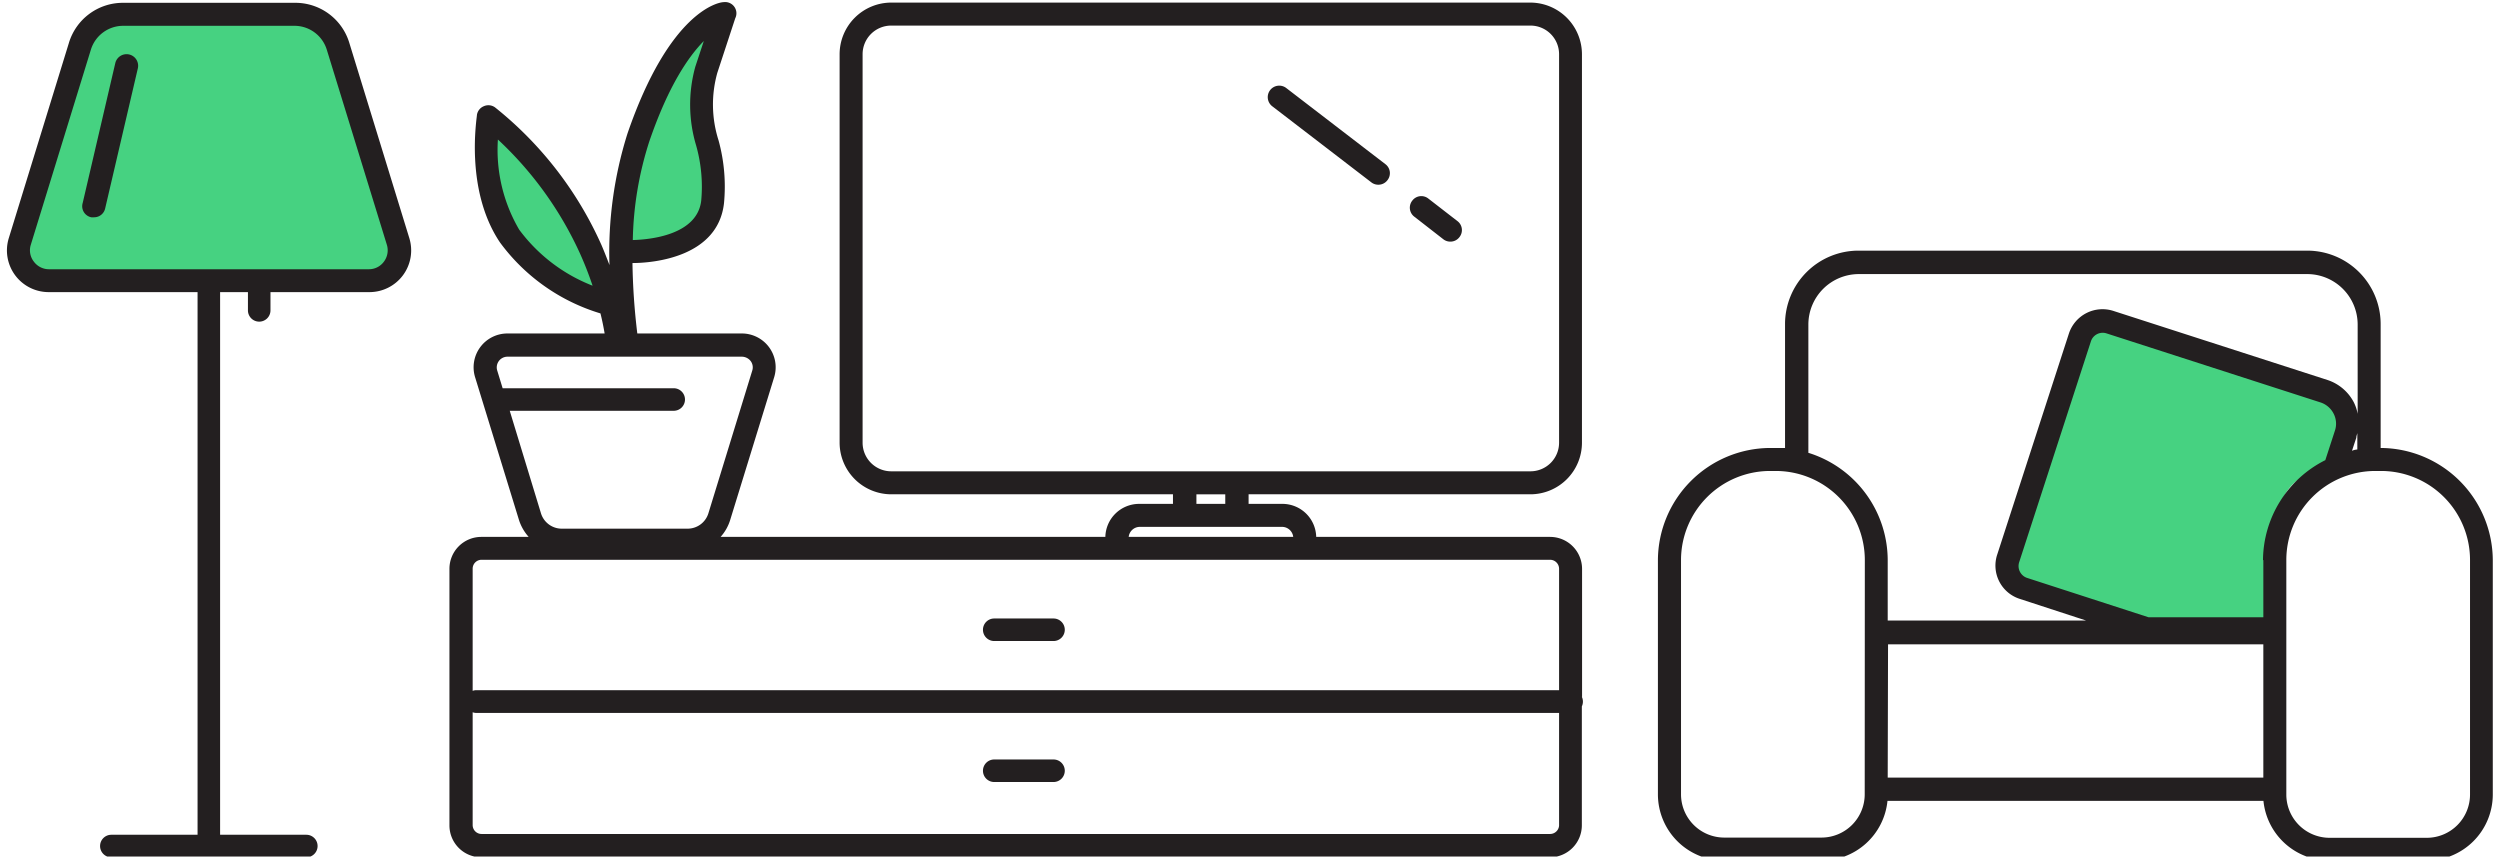 <svg id="Layer_1" data-name="Layer 1" xmlns="http://www.w3.org/2000/svg" viewBox="0 0 221.83 76"><defs><style>.cls-1{fill:#46d281;}.cls-2{fill:#231f20;}.cls-3{fill:#fff;}</style></defs><path class="cls-1" d="M30,4.12a4,4,0,0,0-3.86-2.85H10.94A4,4,0,0,0,7.08,4.12L1.75,21.43A2.68,2.68,0,0,0,4.32,24.9H32.73a2.68,2.68,0,0,0,2.57-3.47Z"/><path class="cls-1" d="M63.49,1.62S58.73,8,57,10.25s-2,11.85-2,11.85l5.34-.29a12.13,12.13,0,0,0,3-3.88c.69-1.9-.77-6.88-1-9.36s2.05-7.28,2.05-7.28Z"/><polygon class="cls-1" points="48.87 16.42 43.49 11.04 43.26 14.83 44.24 19 45.91 22.18 50.76 25.67 53.71 26.42 52.73 22.71 48.87 16.42"/><path class="cls-1" d="M187.48,28.84a2.12,2.12,0,0,0-2.67,1.36l-6.62,20.61c-.36,1.11.14,1.19,1.25,1.55l11.21,3.53L201.5,57l.17-3.67c.16-3.37-.54-8.73,2.19-10.71l3.18-.83.83-5.54Z"/><path class="cls-2" d="M32.73,25.92H4.32A3.7,3.7,0,0,1,.78,21.13L6.11,3.82A5,5,0,0,1,10.94.25H26.11A5,5,0,0,1,31,3.82l5.32,17.31a3.7,3.7,0,0,1-3.54,4.79ZM10.94,2.29A3,3,0,0,0,8.06,4.42L2.73,21.73A1.63,1.63,0,0,0,3,23.21a1.66,1.66,0,0,0,1.34.68H32.73a1.64,1.64,0,0,0,1.34-.68,1.67,1.67,0,0,0,.26-1.48L29,4.42a3,3,0,0,0-2.89-2.13Z"/><path class="cls-2" d="M18.53,75.88a1,1,0,0,1-1-1V25.71a1,1,0,0,1,2,0V74.86A1,1,0,0,1,18.53,75.88Z"/><path class="cls-2" d="M27.18,76.07H9.88a1,1,0,1,1,0-2h17.3a1,1,0,1,1,0,2Z"/><path class="cls-2" d="M23,28.54a1,1,0,0,1-1-1V25.74a1,1,0,1,1,2,0v1.78A1,1,0,0,1,23,28.54Z"/><line class="cls-3" x1="11.22" y1="5.87" x2="8.34" y2="18.26"/><path class="cls-2" d="M8.34,19.28a1,1,0,0,1-.24,0A1,1,0,0,1,7.34,18l2.89-12.4a1,1,0,0,1,2,.47L9.33,18.5A1,1,0,0,1,8.34,19.28Z"/><path class="cls-2" d="M211.24,39.75h0v-11a6.52,6.52,0,0,0-6.52-6.51H164.91a6.52,6.52,0,0,0-6.52,6.51v11c-.28,0-.55,0-.83,0h-.5a10,10,0,0,0-9.95,9.94v20.8A5.88,5.88,0,0,0,153,76.36h8.63a5.88,5.88,0,0,0,5.85-5.3h33.36a5.88,5.88,0,0,0,5.84,5.3h8.64a5.87,5.87,0,0,0,5.87-5.87V49.69A10,10,0,0,0,211.24,39.75Zm-2.53.21.37-1.12c0-.14.06-.27.09-.41v1.45C209,39.91,208.86,39.92,208.71,40ZM165.46,70.49a3.84,3.84,0,0,1-3.84,3.83H153a3.84,3.84,0,0,1-3.84-3.83V49.69a7.91,7.91,0,0,1,7.91-7.9h.5a7.91,7.91,0,0,1,7.9,7.9Zm-5-30.32V28.79a4.48,4.48,0,0,1,4.48-4.47h39.78a4.48,4.48,0,0,1,4.48,4.47v7.93a3.9,3.9,0,0,0-.33-1,4.06,4.06,0,0,0-2.34-2l-19-6.13a3.14,3.14,0,0,0-3.95,2l-6.36,19.61a3.1,3.1,0,0,0,2,3.94l5.88,1.92H167.5V49.69A10,10,0,0,0,160.43,40.17Zm7.07,17h33.3V69H167.5Zm33.3-7.46v5.06H190.64l-10.77-3.49a1.11,1.11,0,0,1-.71-1.38l6.37-19.61a1.1,1.1,0,0,1,1.38-.71l19,6.13a2,2,0,0,1,1.16,1,1.94,1.94,0,0,1,.11,1.51l-.85,2.61A10,10,0,0,0,200.8,49.69Zm18.34,20.8a3.84,3.84,0,0,1-3.83,3.83h-8.64a3.84,3.84,0,0,1-3.83-3.83V49.69a7.9,7.9,0,0,1,7.9-7.9h.5a7.9,7.9,0,0,1,7.9,7.9Z"/><path class="cls-2" d="M114.13,7.81a1,1,0,1,0-1.24,1.62l8.79,6.75a1,1,0,0,0,.62.21,1,1,0,0,0,.81-.4,1,1,0,0,0-.19-1.43Z"/><path class="cls-2" d="M126.74,17.62a1,1,0,0,0-1.43.19,1,1,0,0,0,.19,1.42l2.57,2a1,1,0,0,0,.62.21,1,1,0,0,0,.81-.4,1,1,0,0,0-.19-1.43Z"/><path class="cls-2" d="M140.38,61.83V50.47a2.84,2.84,0,0,0-2.84-2.83H116.79a3,3,0,0,0-3-2.93h-3v-.85h25a4.58,4.58,0,0,0,4.58-4.58V4.81A4.59,4.59,0,0,0,135.8.23H79.08A4.59,4.59,0,0,0,74.5,4.81V39.28a4.59,4.59,0,0,0,4.58,4.58h25v.85h-3a3,3,0,0,0-3,2.93H63.94a4,4,0,0,0,.85-1.5L68.7,33.45a3,3,0,0,0-2.86-3.86H56.55a58.28,58.28,0,0,1-.43-6.25c1.91,0,7.57-.54,8.12-5.29a15.45,15.45,0,0,0-.48-5.59,10.45,10.45,0,0,1-.11-6l1.59-4.84a1,1,0,0,0,.1-.53,1,1,0,0,0-1.12-.9c-.48,0-4.81.82-8.54,11.65a35,35,0,0,0-1.6,11.68c-.23-.6-.46-1.2-.72-1.8A32.61,32.61,0,0,0,43.94,9.54a1,1,0,0,0-1-.12,1,1,0,0,0-.62.77c0,.27-1.1,6.66,2.05,11.33a17.23,17.23,0,0,0,8.91,6.29c.15.6.27,1.19.37,1.78H45a3,3,0,0,0-2.85,3.86l3.9,12.69a4.14,4.14,0,0,0,.86,1.5h-4.2a2.83,2.83,0,0,0-2.83,2.83V73.24a2.83,2.83,0,0,0,2.83,2.83h94.81a2.84,2.84,0,0,0,2.84-2.83V62.68a1,1,0,0,0,0-.85ZM46.07,20.38a14,14,0,0,1-1.89-8,31.75,31.75,0,0,1,7.31,10.17c.42.94.78,1.87,1.09,2.8A14.77,14.77,0,0,1,46.07,20.38ZM62.45,3.64,61.7,5.91a12.6,12.6,0,0,0,.07,7,13.46,13.46,0,0,1,.45,4.9c-.36,3.05-4.55,3.45-6.07,3.49a30.26,30.26,0,0,1,1.46-8.74C59.33,7.54,61.12,5,62.45,3.64ZM45.23,36.45H59.78a1,1,0,1,0,0-2H44.6l-.48-1.57a.95.95,0,0,1,.9-1.23H65.84a1,1,0,0,1,.77.39.93.93,0,0,1,.14.84l-3.9,12.69A1.93,1.93,0,0,1,61,46.91H49.87A1.93,1.93,0,0,1,48,45.54Zm63.49,7.41v.85h-2.56v-.85ZM76.54,39.28V4.81a2.54,2.54,0,0,1,2.54-2.54H135.8a2.54,2.54,0,0,1,2.54,2.54V39.28a2.54,2.54,0,0,1-2.54,2.54H79.08A2.54,2.54,0,0,1,76.54,39.28Zm24.59,7.47h12.62a1,1,0,0,1,1,.89h-14.6A1,1,0,0,1,101.13,46.75Zm-58.4,2.92h94.81a.8.8,0,0,1,.8.8V61.24H42.24a.94.94,0,0,0-.3.06V50.47A.79.79,0,0,1,42.73,49.67ZM137.54,74H42.73a.79.79,0,0,1-.79-.8v-10a.94.94,0,0,0,.3.06h96.1v10A.8.8,0,0,1,137.54,74Z"/><path class="cls-2" d="M88.22,56.88h5.26a1,1,0,0,0,0-2H88.22a1,1,0,1,0,0,2Z"/><path class="cls-2" d="M93.48,67.39H88.22a1,1,0,1,0,0,2h5.26a1,1,0,1,0,0-2Z"/></svg>
